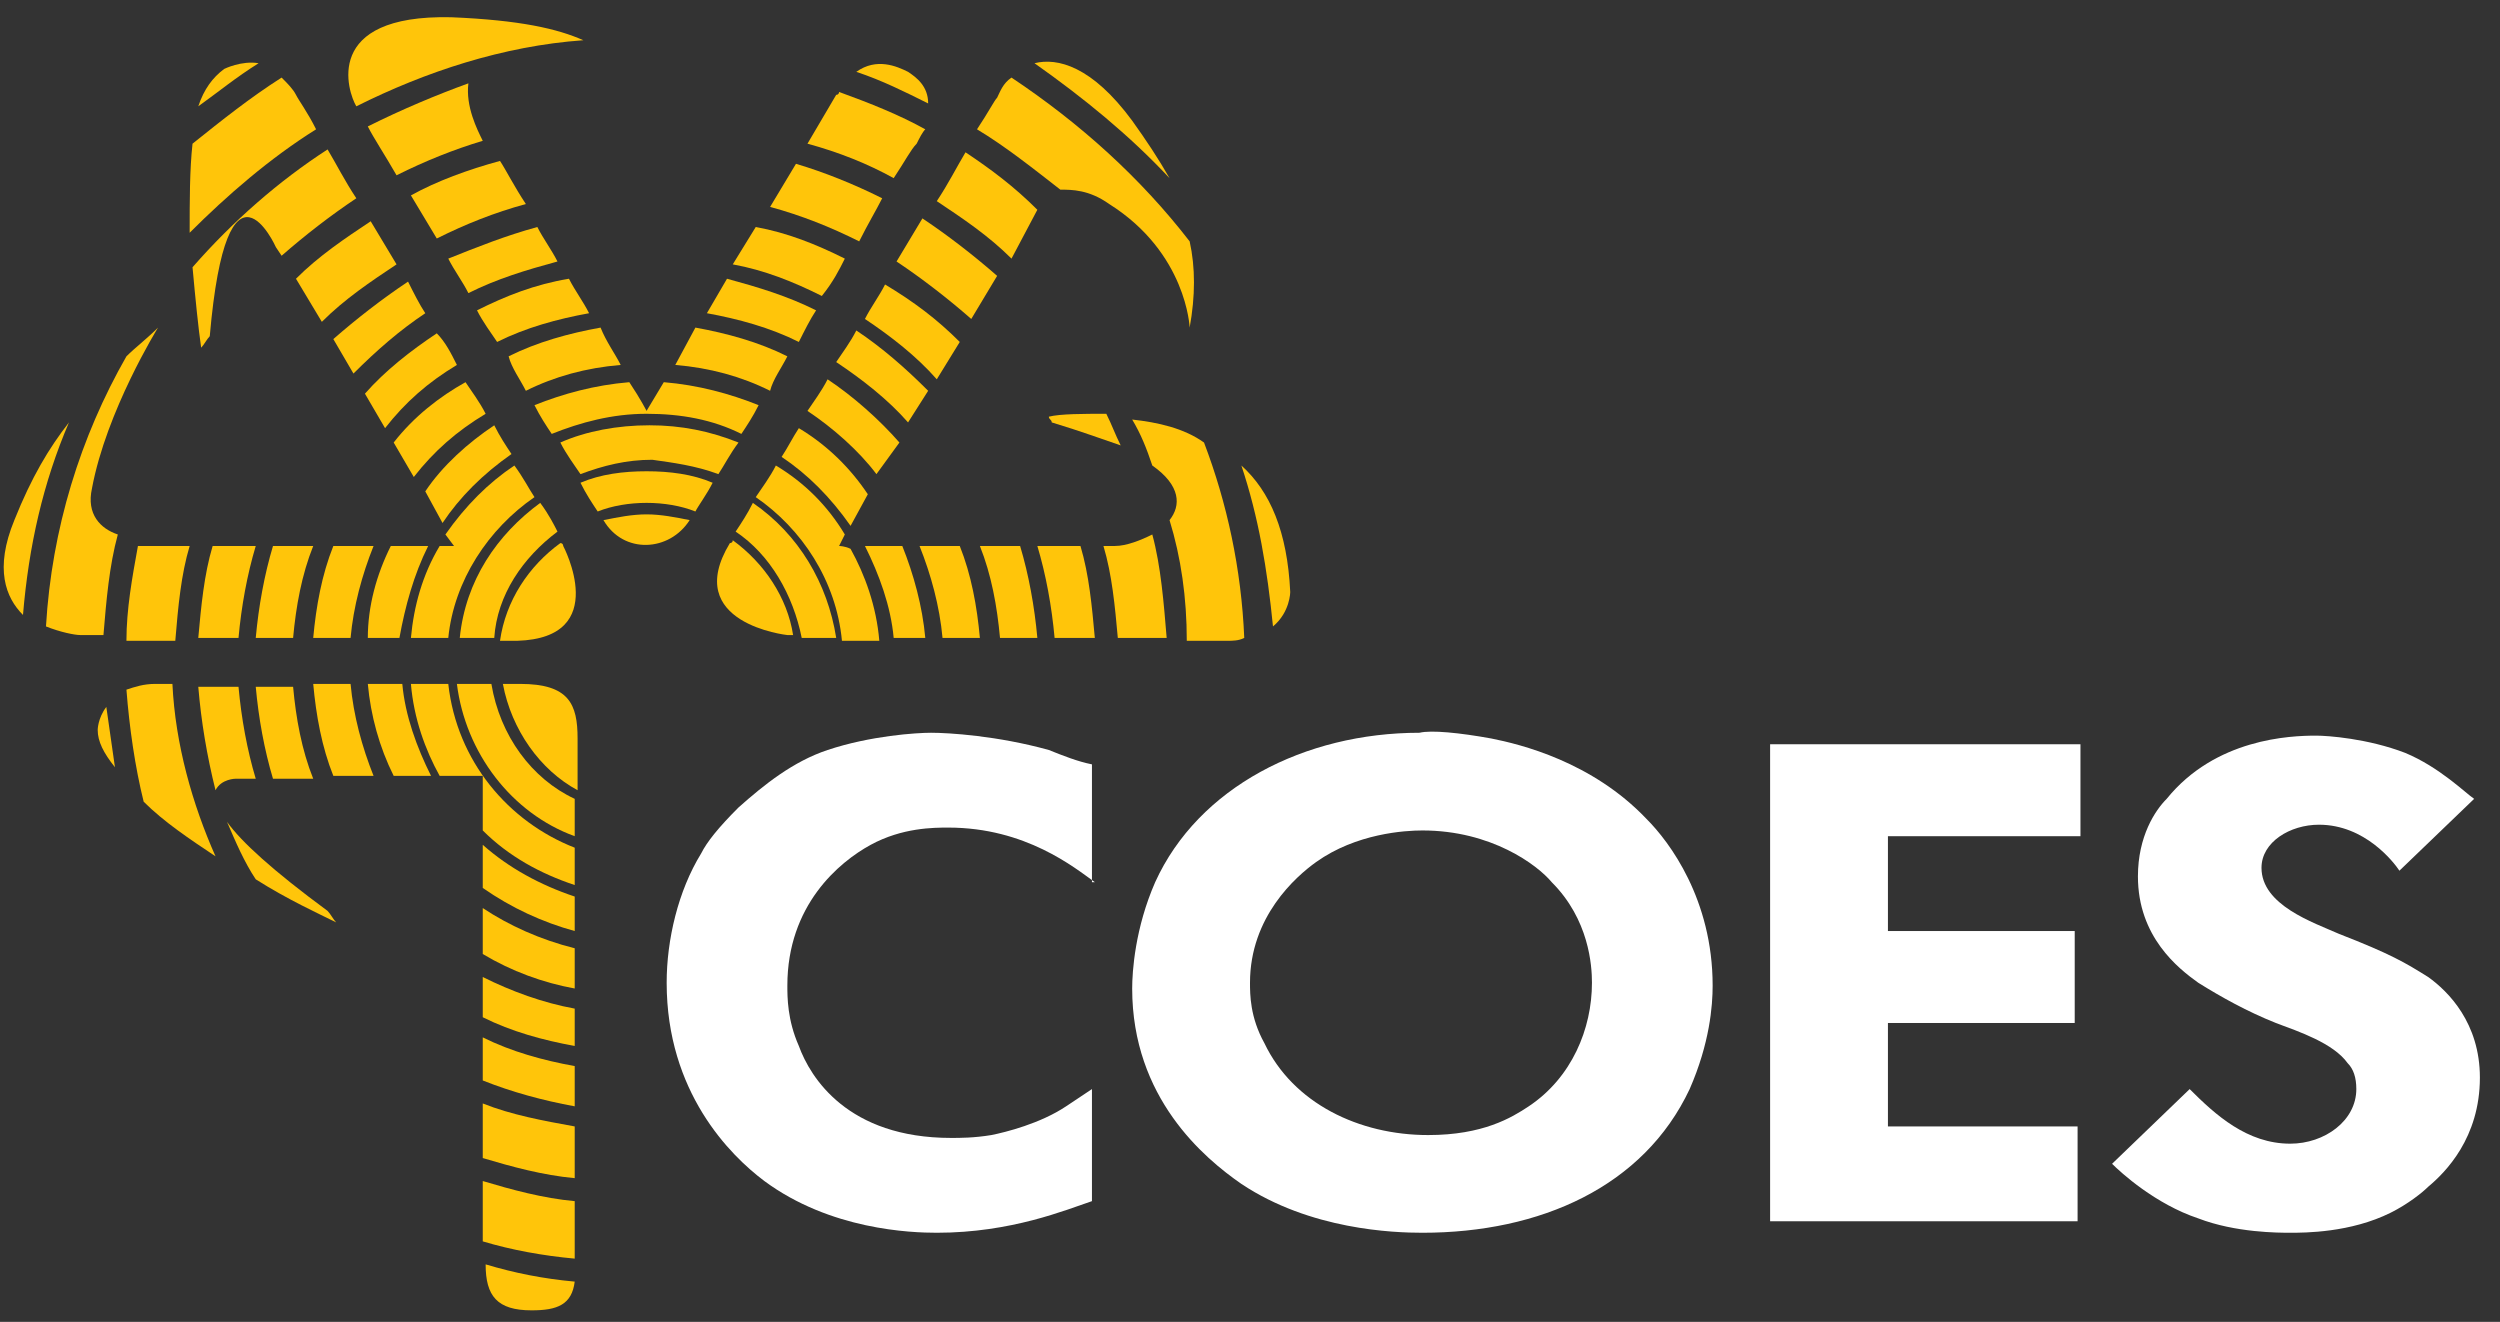 <?xml version="1.0" encoding="UTF-8"?>
<svg width="87px" height="46px" viewBox="0 0 87 46" version="1.1" xmlns="http://www.w3.org/2000/svg" xmlns:xlink="http://www.w3.org/1999/xlink">
    <rect x="0" y="0" width="87" height="46" fill="#333333" stroke="none"/>
    <!-- Generator: Sketch 56.2 (81672) - https://sketch.com -->
    <title>Group</title>
    <desc>Created with Sketch.</desc>
    <g id="Page-1" stroke="none" stroke-width="1" fill="none" fill-rule="evenodd">
        <g id="Group" fill-rule="nonzero">
            <g fill="#FFC50A" id="Path">
                <path d="M31.3,15.4 C30.6,14.6 29.7,13.8 28.8,13.2 C28.6,13.6 28.3,14 28.1,14.3 C29,14.9 29.9,15.7 30.5,16.5 L31.3,15.4 Z"></path>
                <path d="M34.1,19 C34.5,20 34.7,21.1 34.8,22.2 C35.2,22.2 35.7,22.2 36.1,22.2 C36,21.1 35.8,20 35.5,19 C35,19 34.6,19 34.1,19 Z"></path>
                <path d="M32,19 C32.4,20 32.7,21.1 32.8,22.2 C33.2,22.2 33.7,22.2 34.1,22.2 C34,21.1 33.8,20 33.4,19 C32.9,19 32.5,19 32,19 Z"></path>
                <path d="M32.3,13.6 C31.5,12.8 30.7,12.1 29.8,11.5 C29.6,11.9 29.3,12.3 29.1,12.6 C30,13.2 30.9,13.9 31.6,14.7 L32.3,13.6 Z"></path>
                <path d="M30.1,19 C30.6,20 31,21.1 31.1,22.2 C31.5,22.2 31.9,22.2 32.2,22.2 C32.1,21.1 31.8,20 31.4,19 C30.8,19 30.4,19 30.1,19 Z"></path>
                <path d="M29.2,19 L29.4,18.6 C28.8,17.6 28,16.8 27,16.2 C26.8,16.6 26.5,17 26.3,17.3 C27.9,18.4 29.1,20.2 29.3,22.3 C29.7,22.3 30.1,22.3 30.6,22.3 C30.5,21.1 30.1,20 29.6,19.1 C29.4,19 29.2,19 29.2,19 Z"></path>
                <path d="M25.5,18.8 C25.5,18.9 25.4,18.9 25.4,18.9 C23.7,21.7 27.4,22.1 27.4,22.1 C27.4,22.1 27.5,22.1 27.6,22.1 C27.4,20.8 26.6,19.6 25.5,18.8 Z"></path>
                <path d="M36.1,19 C36.4,20 36.6,21.1 36.7,22.2 C37.2,22.2 37.6,22.2 38.1,22.2 C38,21.1 37.9,20 37.6,19 C37.1,19 36.7,19 36.1,19 Z"></path>
                <path d="M27.8,14.9 C27.6,15.2 27.4,15.6 27.2,15.9 C28.1,16.5 28.9,17.3 29.6,18.3 L30.2,17.2 C29.6,16.3 28.8,15.5 27.8,14.9 Z"></path>
                <path d="M26.2,17.5 C26,17.9 25.8,18.2 25.6,18.5 C26.8,19.3 27.6,20.7 27.9,22.2 C28.2,22.2 28.6,22.2 29.1,22.2 C28.8,20.3 27.8,18.6 26.2,17.5 Z"></path>
                <path d="M36.1,7.3 C36.1,7.3 36.2,7.2 36.1,7.3 C35.3,6.5 34.5,5.9 33.6,5.3 C33.3,5.8 33,6.4 32.6,7 C33.5,7.6 34.4,8.2 35.2,9 L36.1,7.3 Z"></path>
                <path d="M38.6,7.1 C41.3,8.8 41.4,11.4 41.4,11.4 C41.6,10.3 41.6,9.3 41.4,8.4 C39.7,6.2 37.6,4.3 35.2,2.7 C34.9,2.9 34.8,3.2 34.7,3.4 C34.6,3.5 34.4,3.9 34,4.5 C35,5.1 36,5.9 36.9,6.6 C37.3,6.6 37.9,6.6 38.6,7.1 Z"></path>
                <path d="M43.2,16.2 C43.8,18 44.1,19.8 44.3,21.8 C44.9,21.3 44.9,20.6 44.9,20.6 C44.8,18.5 44.2,17.1 43.2,16.2 Z"></path>
                <path d="M40.7,6.2 C40.3,5.5 39.9,4.9 39.4,4.2 C38,2.3 36.8,2 36,2.2 C37.7,3.4 39.3,4.7 40.7,6.2 Z"></path>
                <path d="M39.4,14.6 C39.7,15.1 39.9,15.6 40.1,16.2 C41.1,16.9 41.1,17.6 40.7,18.1 C41.1,19.4 41.3,20.8 41.3,22.3 C41.9,22.3 42.4,22.3 42.7,22.3 C42.9,22.3 43.1,22.3 43.3,22.2 C43.2,19.8 42.7,17.5 41.9,15.4 C41.2,14.9 40.3,14.7 39.4,14.6 Z"></path>
                <path d="M33.4,11.9 C32.6,11.1 31.8,10.5 30.8,9.9 C30.6,10.3 30.3,10.7 30.1,11.1 C31,11.7 31.9,12.4 32.6,13.2 L33.4,11.9 Z"></path>
                <path d="M36.5,14.5 C36.5,14.6 36.6,14.6 36.6,14.7 C37.6,15 38.4,15.3 39,15.5 C38.8,15.1 38.7,14.8 38.5,14.4 C37.7,14.4 36.9,14.4 36.5,14.5 Z"></path>
                <path d="M38.8,19 C38.7,19 38.6,19 38.4,19 C38.7,20 38.8,21.1 38.9,22.2 C39.5,22.2 40.1,22.2 40.6,22.2 C40.5,21 40.4,19.7 40.1,18.6 C39.7,18.8 39.2,19 38.8,19 Z"></path>
                <path d="M34.7,9.6 C33.9,8.9 33,8.2 32.1,7.6 C31.8,8.1 31.5,8.6 31.2,9.1 C32.1,9.7 33,10.4 33.8,11.1 L34.7,9.6 Z"></path>
                <path d="M25,16.5 C25.2,16.2 25.4,15.8 25.7,15.4 C24.7,15 23.7,14.8 22.6,14.8 C21.5,14.8 20.4,15 19.5,15.4 C19.7,15.8 20,16.2 20.2,16.5 C21,16.2 21.8,16 22.7,16 C23.4,16.1 24.2,16.2 25,16.5 Z"></path>
                <path d="M28.4,10.8 C27.4,10.3 26.4,10 25.3,9.7 L24.6,10.9 C25.7,11.1 26.8,11.4 27.8,11.9 C28,11.5 28.2,11.1 28.4,10.8 Z"></path>
                <path d="M18.3,13.6 C19.3,13.1 20.4,12.8 21.6,12.7 C21.4,12.3 21.1,11.9 20.9,11.4 C19.8,11.6 18.7,11.9 17.7,12.4 C17.8,12.8 18.1,13.2 18.3,13.6 Z"></path>
                <path d="M16.6,10.8 C16.8,11.2 17.1,11.6 17.3,11.9 C18.3,11.4 19.4,11.1 20.5,10.9 C20.3,10.5 20,10.1 19.8,9.7 C18.6,9.9 17.6,10.3 16.6,10.8 Z"></path>
                <path d="M31.9,5 C32,4.8 32.1,4.6 32.2,4.5 C31.3,4 30.3,3.6 29.2,3.2 C29.2,3.2 29.2,3.3 29.1,3.3 L28.1,5 C29.2,5.3 30.2,5.7 31.1,6.2 C31.5,5.6 31.7,5.2 31.9,5 Z"></path>
                <path d="M19.2,15.1 C20.2,14.7 21.3,14.4 22.5,14.4 C23.7,14.4 24.8,14.6 25.8,15.1 C26,14.8 26.2,14.5 26.4,14.1 C25.4,13.7 24.3,13.4 23.1,13.3 L22.5,14.3 C22.5,14.3 22.3,13.9 21.9,13.3 C20.7,13.4 19.6,13.7 18.6,14.1 C18.8,14.5 19,14.8 19.2,15.1 Z"></path>
                <path d="M21,18.1 C21,18.1 21,18.1 21,18.1 C21.7,19.3 23.3,19.2 24,18.1 C24,18.1 24,18.1 24,18.1 C23.5,18 23,17.9 22.5,17.9 C22,17.9 21.5,18 21,18.1 Z"></path>
                <path d="M20.2,16.8 C20.4,17.2 20.6,17.5 20.8,17.8 C21.3,17.6 21.9,17.5 22.5,17.5 C23.1,17.5 23.7,17.6 24.2,17.8 C24.3,17.6 24.6,17.2 24.8,16.8 C24.1,16.5 23.3,16.4 22.5,16.4 C21.7,16.4 20.9,16.5 20.2,16.8 Z"></path>
                <path d="M27.4,12.4 C26.4,11.9 25.3,11.6 24.2,11.4 L23.5,12.7 C24.7,12.8 25.8,13.1 26.8,13.6 C26.9,13.2 27.2,12.8 27.4,12.4 Z"></path>
                <path d="M21.5,2.1 C21.5,2.1 21.5,2.1 21.5,2.1 C21.5,2.1 21.6,2.1 21.5,2.1 C21.6,2.1 21.6,2.1 21.5,2.1 Z"></path>
                <path d="M29.4,9 C28.4,8.5 27.4,8.1 26.3,7.9 L25.5,9.2 C26.6,9.4 27.6,9.8 28.6,10.3 C29,9.8 29.2,9.4 29.4,9 Z"></path>
                <path d="M31.6,2.5 C31.2,2.3 30.5,2 29.8,2.5 C30.7,2.8 31.5,3.2 32.3,3.6 C32.3,3 31.9,2.7 31.6,2.5 Z"></path>
                <path d="M20.3,1.4 C19.4,1 18.1,0.7 15.7,0.6 C11.2,0.5 12.1,3.2 12.4,3.7 C14.8,2.5 17.5,1.6 20.3,1.4 Z"></path>
                <path d="M12.8,4.4 C13,4.8 13.4,5.4 13.8,6.1 C14.8,5.6 15.8,5.2 16.8,4.9 C16.6,4.5 16.2,3.7 16.3,2.9 C15.2,3.3 14,3.8 12.8,4.4 Z"></path>
                <path d="M18.7,7.9 C17.6,8.2 16.6,8.6 15.6,9 C15.8,9.4 16.1,9.8 16.3,10.2 C17.3,9.7 18.3,9.4 19.4,9.1 C19.2,8.7 18.9,8.3 18.7,7.9 Z"></path>
                <path d="M14.3,6.8 C14.6,7.3 14.9,7.8 15.2,8.3 C16.2,7.8 17.2,7.4 18.3,7.1 C17.9,6.5 17.6,5.9 17.4,5.6 C16.3,5.9 15.2,6.3 14.3,6.8 Z"></path>
                <path d="M30.7,6.9 C29.7,6.4 28.7,6 27.7,5.7 L26.8,7.2 C27.9,7.5 28.9,7.9 29.9,8.4 C30.2,7.8 30.5,7.3 30.7,6.9 Z"></path>
                <path d="M14.9,19 L13.6,19 C13.1,20 12.8,21.1 12.8,22.2 C13.2,22.2 13.6,22.2 13.9,22.2 C14.1,21.1 14.4,20 14.9,19 Z"></path>
                <path d="M13.7,15.4 L14.4,16.6 C15.1,15.7 15.9,15 16.9,14.4 C16.7,14 16.4,13.6 16.2,13.3 C15.3,13.8 14.4,14.5 13.7,15.4 Z"></path>
                <path d="M13,19 L11.6,19 C11.2,20 11,21.1 10.9,22.2 C11.3,22.2 11.8,22.2 12.2,22.2 C12.3,21.1 12.6,20 13,19 Z"></path>
                <path d="M8.9,22.2 C9.3,22.2 9.8,22.2 10.2,22.2 C10.3,21.1 10.5,20 10.9,19 L9.5,19 C9.2,20 9,21.1 8.9,22.2 Z"></path>
                <path d="M15.9,12.7 C15.7,12.3 15.5,11.9 15.2,11.6 C14.3,12.2 13.4,12.9 12.7,13.7 L13.4,14.9 C14.1,14 14.9,13.3 15.9,12.7 Z"></path>
                <path d="M15.4,18.2 C16,17.3 16.8,16.5 17.8,15.8 C17.6,15.5 17.4,15.2 17.2,14.8 C16.3,15.4 15.4,16.2 14.8,17.1 L15.4,18.2 Z"></path>
                <path d="M18.6,17.3 C18.4,17 18.2,16.6 17.9,16.2 C17,16.8 16.2,17.6 15.5,18.6 L15.8,19 L15.3,19 C14.7,20 14.4,21.1 14.3,22.2 C14.7,22.2 15.2,22.2 15.6,22.2 C15.8,20.2 17,18.4 18.6,17.3 Z"></path>
                <path d="M19.6,19 C19.6,19 19.6,18.9 19.5,18.9 C18.4,19.7 17.6,20.9 17.4,22.3 C17.6,22.3 17.8,22.3 18,22.3 C21.3,22.2 19.6,19 19.6,19 Z"></path>
                <path d="M19.4,18.5 C19.3,18.3 19.1,17.9 18.8,17.5 C17.3,18.6 16.2,20.2 16,22.2 C16.4,22.2 16.8,22.2 17.2,22.2 C17.3,20.7 18.2,19.4 19.4,18.5 Z"></path>
                <path d="M14.2,9.8 C13.3,10.4 12.4,11.1 11.6,11.8 L12.3,13 C13.1,12.2 13.9,11.5 14.8,10.9 C14.6,10.6 14.4,10.2 14.2,9.8 Z"></path>
                <path d="M0.5,18.1 C-0.2,19.8 0.2,20.8 0.8,21.4 C1,19 1.5,16.8 2.4,14.7 C1.7,15.6 1.1,16.6 0.5,18.1 Z"></path>
                <path d="M11,4.5 C10.7,3.9 10.4,3.5 10.3,3.3 C10.2,3.1 10,2.9 9.8,2.7 C8.7,3.4 7.7,4.2 6.7,5 C6.6,5.9 6.6,7 6.6,8.1 C7.9,6.8 9.4,5.5 11,4.5 Z"></path>
                <path d="M3.2,17 C3.7,14.3 5.5,11.4 5.5,11.4 C5.1,11.8 4.7,12.1 4.4,12.4 C2.8,15.2 1.8,18.4 1.6,21.8 C2.1,22 2.6,22.1 2.8,22.1 C2.9,22.1 3.2,22.1 3.6,22.1 C3.7,20.9 3.8,19.7 4.1,18.6 C3.5,18.4 3,17.9 3.2,17 Z"></path>
                <path d="M7.8,2.4 C7.4,2.7 7.1,3.1 6.9,3.7 C7.6,3.2 8.2,2.7 9,2.2 C8.4,2.1 7.8,2.4 7.8,2.4 Z"></path>
                <path d="M11.2,11.2 C12,10.4 12.9,9.8 13.8,9.2 C13.5,8.7 13.2,8.2 12.9,7.7 C12,8.3 11.1,8.9 10.3,9.7 L11.2,11.2 Z"></path>
                <path d="M6.9,22.2 C7.3,22.2 7.8,22.2 8.3,22.2 C8.4,21.1 8.6,20 8.9,19 L7.4,19 C7.1,20 7,21.1 6.9,22.2 Z"></path>
                <path d="M6.6,19 L5.2,19 C5.2,19 5,19 4.8,19 C4.6,20.1 4.4,21.2 4.4,22.3 C4.9,22.3 5.5,22.3 6.1,22.3 C6.2,21.1 6.3,20 6.6,19 Z"></path>
                <path d="M6.7,9.3 C6.8,10.4 6.9,11.4 7,12.1 C7.1,12 7.2,11.8 7.3,11.7 C7.9,4.8 9.6,8.6 9.6,8.6 L9.8,8.9 C10.6,8.2 11.5,7.5 12.4,6.9 C12,6.3 11.7,5.7 11.4,5.2 C9.7,6.3 8.1,7.7 6.7,9.3 Z"></path>
                <path d="M10.9,23.8 C11,24.9 11.2,26 11.6,27 L13,27 C12.6,26 12.3,24.9 12.2,23.8 C11.8,23.8 11.3,23.8 10.9,23.8 Z"></path>
                <path d="M15.6,23.8 C15.2,23.8 14.8,23.8 14.3,23.8 C14.4,25 14.8,26.1 15.3,27 L16.8,27 L16.8,28.9 C17.7,29.8 18.8,30.4 20,30.8 C20,30.3 20,29.9 20,29.5 C17.7,28.6 15.9,26.5 15.6,23.8 Z"></path>
                <path d="M10.9,27.1 C10.5,26.1 10.3,25 10.2,23.9 C9.7,23.9 9.3,23.9 8.9,23.9 C9,25 9.2,26.1 9.5,27.1 L10.9,27.1 Z"></path>
                <path d="M16.8,30.9 C17.8,31.6 18.9,32.1 20,32.4 C20,32 20,31.6 20,31.2 C18.8,30.8 17.7,30.2 16.8,29.4 L16.8,30.9 Z"></path>
                <path d="M17.1,23.8 C16.8,23.8 16.4,23.8 15.9,23.8 C16.2,26.2 17.8,28.3 20,29.1 C20,28.6 20,28.2 20,27.8 C18.5,27.1 17.4,25.6 17.1,23.8 Z"></path>
                <path d="M18.1,23.8 C18,23.8 17.7,23.8 17.5,23.8 C17.8,25.4 18.8,26.8 20.1,27.5 C20.1,26.5 20.1,25.9 20.1,25.7 C20.1,24.5 19.8,23.8 18.1,23.8 Z"></path>
                <path d="M12.8,23.8 C12.9,24.9 13.2,26 13.7,27 L15,27 C14.5,26 14.1,24.9 14,23.8 C13.6,23.8 13.2,23.8 12.8,23.8 Z"></path>
                <path d="M5.4,23.8 C5,23.8 4.7,23.9 4.4,24 C4.5,25.3 4.7,26.7 5,27.9 C5.7,28.6 6.6,29.2 7.5,29.8 C6.7,28 6.1,25.9 6,23.8 C5.8,23.8 5.6,23.8 5.4,23.8 Z"></path>
                <path d="M16.8,35.4 C17.8,35.9 18.9,36.2 20,36.4 C20,36 20,35.5 20,35.1 C18.9,34.9 17.8,34.5 16.8,34 L16.8,35.4 Z"></path>
                <path d="M16.8,43.2 C17.8,43.5 18.9,43.7 20,43.8 C20,43.8 20,43.7 20,43.7 C20,43.6 20,42.9 20,41.8 C18.9,41.7 17.8,41.4 16.8,41.1 L16.8,43.2 Z"></path>
                <path d="M3.4,25.4 C3.4,25.8 3.6,26.2 4,26.7 C3.9,26 3.8,25.3 3.7,24.6 C3.4,25 3.4,25.4 3.4,25.4 Z"></path>
                <path d="M16.8,33.2 C17.8,33.8 18.9,34.2 20,34.4 C20,33.9 20,33.5 20,33 C18.8,32.7 17.7,32.2 16.8,31.6 L16.8,33.2 Z"></path>
                <path d="M18.5,45.6 C19.4,45.6 19.9,45.4 20,44.6 C18.9,44.5 17.9,44.3 16.9,44 C16.9,45.1 17.3,45.6 18.5,45.6 Z"></path>
                <path d="M16.8,40.3 C17.8,40.6 18.9,40.9 20,41 C20,40.5 20,39.9 20,39.2 C18.9,39 17.8,38.8 16.8,38.4 L16.8,40.3 Z"></path>
                <path d="M8.2,27.1 L8.9,27.1 C8.6,26.1 8.4,25 8.3,23.9 C7.8,23.9 7.3,23.9 6.9,23.9 C7,25.1 7.2,26.3 7.5,27.5 C7.7,27.1 8.2,27.1 8.2,27.1 Z"></path>
                <path d="M16.8,37.6 C17.8,38 18.9,38.3 20,38.5 C20,38 20,37.6 20,37.1 C18.9,36.9 17.8,36.6 16.8,36.1 L16.8,37.6 Z"></path>
                <path d="M7.9,28.6 C8.2,29.3 8.5,30 8.9,30.6 C10,31.3 11.1,31.8 11.7,32.1 C11.6,32 11.5,31.8 11.4,31.7 C9.5,30.3 8.4,29.3 7.9,28.6 Z"></path>
            </g>
            <g transform="translate(23, 25)" fill="#FFFFFF">
                <path d="M15.1,5.7 C14.4,5.2 12.7,3.8 10,3.8 C9.5,3.8 8.4,3.8 7.3,4.4 C6.2,5 4.4,6.5 4.4,9.3 C4.4,9.7 4.4,10.5 4.8,11.4 C5.2,12.5 6.5,14.6 10.1,14.6 C10.4,14.6 10.9,14.6 11.5,14.5 C12,14.4 13.2,14.1 14.1,13.5 C14.4,13.3 14.7,13.1 15,12.9 L15,16.8 C14.1,17.1 12.2,17.9 9.6,17.9 C8.7,17.9 5.9,17.8 3.6,16.1 C2.4,15.2 0.2,13 0.2,9.2 C0.2,7.7 0.6,6 1.4,4.7 C1.6,4.3 2,3.8 2.7,3.1 C3.6,2.3 4.6,1.5 5.8,1.1 C7.3,0.6 8.9,0.5 9.4,0.5 C10,0.5 11.7,0.6 13.5,1.1 C14,1.3 14.5,1.5 15,1.6 L15,5.7 L15.1,5.7 Z" id="Path"></path>
                <path d="M28.9,0.7 C29.9,0.9 32.4,1.5 34.3,3.5 C35.1,4.3 36.6,6.3 36.6,9.3 C36.6,10 36.5,11.3 35.8,12.9 C34.2,16.3 30.6,17.9 26.5,17.9 C25.5,17.9 22.6,17.8 20.2,16.2 C18.9,15.3 16.4,13.2 16.4,9.4 C16.4,8.8 16.5,7.3 17.2,5.7 C18.7,2.4 22.4,0.5 26.4,0.5 C26.8,0.4 27.8,0.5 28.9,0.7 Z M22.8,5 C22.1,5.5 20.5,6.9 20.5,9.2 C20.5,9.6 20.5,10.4 21,11.3 C22,13.4 24.3,14.5 26.7,14.5 C28.6,14.5 29.6,13.9 30.2,13.5 C31.7,12.5 32.4,10.8 32.4,9.2 C32.4,8.6 32.3,7 31,5.7 C30.5,5.1 28.9,3.9 26.5,3.9 C25.9,3.9 24.2,4 22.8,5 Z" id="Shape"></path>
                <polygon id="Path" points="49.4 0.9 49.4 4.1 42.7 4.1 42.7 7.4 49.2 7.4 49.2 10.6 42.7 10.6 42.7 14.2 49.3 14.2 49.3 17.5 38.6 17.5 38.6 0.9"></polygon>
                <path d="M60.5,5.3 C60.3,5 59.3,3.7 57.7,3.7 C56.7,3.7 55.7,4.3 55.7,5.2 C55.7,6.5 57.5,7.1 58.4,7.5 C60.2,8.2 60.7,8.5 61.5,9 C62.2,9.5 63.3,10.6 63.3,12.5 C63.3,14.6 62.1,15.8 61.5,16.3 C61.3,16.5 60.8,16.9 60.2,17.2 C58.8,17.9 57.2,17.9 56.7,17.9 C56.3,17.9 54.8,17.9 53.5,17.4 C52,16.9 50.8,15.8 50.5,15.5 L53.2,12.9 C54.1,13.8 55.2,14.8 56.7,14.8 C57.9,14.8 59,14 59,12.9 C59,12.5 58.9,12.2 58.7,12 C58.2,11.3 57,10.9 56.2,10.6 C55.2,10.2 54.3,9.7 53.5,9.2 C52.8,8.7 51.4,7.6 51.4,5.5 C51.4,4.1 52,3.2 52.4,2.8 C54.1,0.7 56.7,0.6 57.6,0.6 C58,0.6 59.4,0.7 60.7,1.2 C61.9,1.7 62.8,2.6 63.1,2.8 L60.5,5.3 Z" id="Path"></path>
            </g>
        </g>
    </g>
</svg>